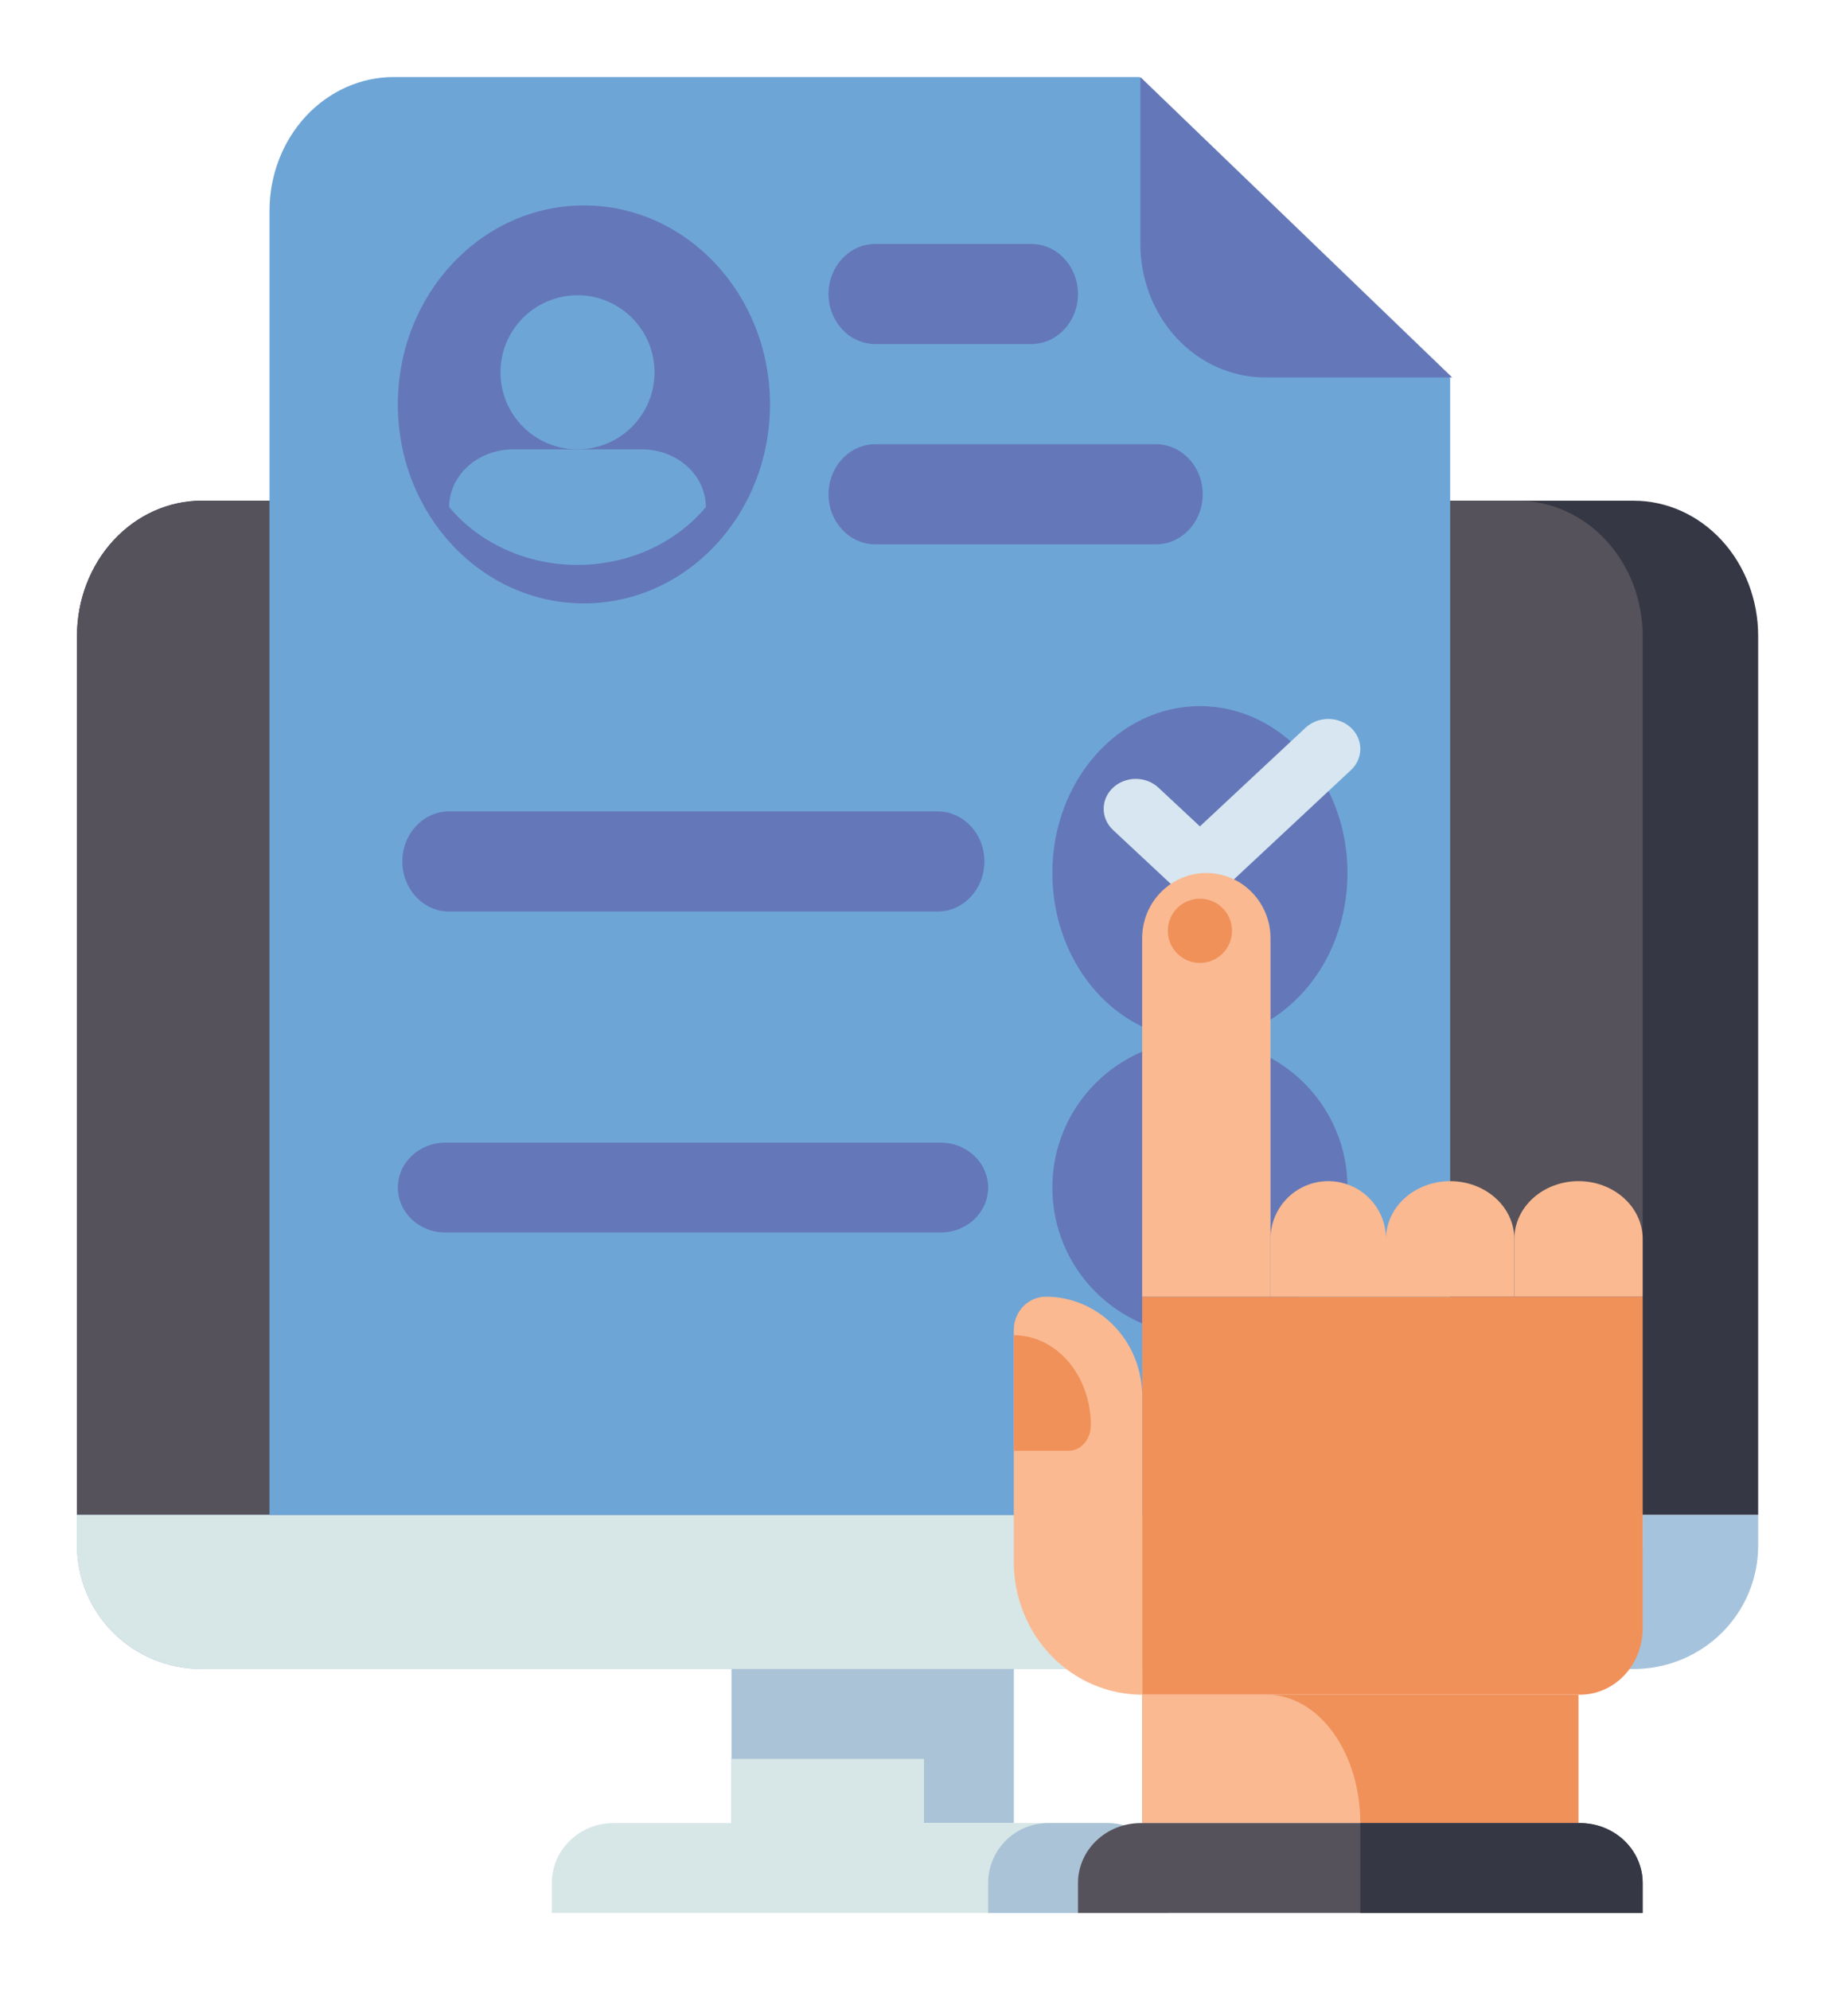 <svg width="144" height="155" viewBox="0 0 144 155" fill="none" xmlns="http://www.w3.org/2000/svg">
<g filter="url(#filter0_d)">
<path d="M15.704 36H127.296C129.87 36 132.338 37.11 134.158 39.085C135.978 41.06 137 43.74 137 46.533V115H6V46.533C6 43.74 7.022 41.06 8.842 39.085C10.662 37.11 13.13 36 15.704 36Z" fill="#353744"/>
<path d="M15.76 36H118.24C120.829 36 123.311 37.11 125.141 39.085C126.972 41.06 128 43.74 128 46.533V115H6V46.533C6 43.74 7.028 41.06 8.859 39.085C10.689 37.11 13.171 36 15.76 36Z" fill="#55525B"/>
<path d="M127.296 127H15.704C13.13 127 10.662 125.989 8.842 124.188C7.022 122.388 6 119.946 6 117.4V115H137V117.4C137 119.946 135.978 122.388 134.158 124.188C132.338 125.989 129.87 127 127.296 127Z" fill="#A5C3DC"/>
<path d="M6 115H128V117.4C128 119.946 126.972 122.388 125.141 124.188C123.311 125.989 120.829 127 118.24 127H15.76C13.171 127 10.689 125.989 8.859 124.188C7.028 122.388 6 119.946 6 117.4V115Z" fill="#D7E6E6"/>
<path d="M57 127H79V139H57V127Z" fill="#AAC3D7"/>
<path d="M57 134H72V139H57V134Z" fill="#D7E6E6"/>
<path d="M47.8 139H86.2C87.473 139 88.694 139.492 89.594 140.367C90.494 141.242 91 142.429 91 143.667V146H43V143.667C43 142.429 43.506 141.242 44.406 140.367C45.306 139.492 46.527 139 47.8 139Z" fill="#D7E6E6"/>
<path d="M81.667 139H86.333C87.571 139 88.758 139.492 89.633 140.367C90.508 141.242 91 142.429 91 143.667V146H77V143.667C77 142.429 77.492 141.242 78.367 140.367C79.242 139.492 80.429 139 81.667 139Z" fill="#AAC3D7"/>
<path d="M113 115H21V13.419C21 10.655 22.02 8.005 23.836 6.052C25.653 4.098 28.116 3 30.684 3H88.79L113 26.442V115Z" fill="#6EA5D7"/>
<path d="M93.5 78C99.851 78 105 72.18 105 65C105 57.82 99.851 52 93.5 52C87.149 52 82 57.82 82 65C82 72.18 87.149 78 93.5 78Z" fill="#6478B9"/>
<path d="M93.5 101C99.851 101 105 95.851 105 89.5C105 83.149 99.851 78 93.5 78C87.149 78 82 83.149 82 89.5C82 95.851 87.149 101 93.5 101Z" fill="#6478B9"/>
<path d="M93.5 67C93.172 67 92.846 66.94 92.543 66.823C92.24 66.706 91.964 66.534 91.732 66.317L86.732 61.65C86.263 61.212 86 60.619 86 60C86 59.381 86.263 58.788 86.732 58.35C87.201 57.913 87.837 57.667 88.5 57.667C89.163 57.667 89.799 57.913 90.268 58.35L93.5 61.367L101.732 53.683C102.201 53.246 102.837 53 103.5 53C104.163 53 104.799 53.246 105.268 53.683C105.737 54.121 106 54.715 106 55.333C106 55.952 105.737 56.546 105.268 56.983L95.268 66.317C95.036 66.534 94.76 66.706 94.457 66.823C94.154 66.94 93.828 67 93.5 67Z" fill="#D7E6F0"/>
<path d="M73.064 60.2H34.995C32.981 60.2 31.35 61.946 31.35 64.1C31.35 66.254 32.981 68 34.995 68H73.064C75.077 68 76.709 66.254 76.709 64.1C76.709 61.946 75.077 60.2 73.064 60.2Z" fill="#6478B9"/>
<path d="M80.354 16H68.204C66.192 16 64.56 17.746 64.56 19.9C64.56 22.054 66.192 23.8 68.204 23.8H80.354C82.368 23.8 83.999 22.054 83.999 19.9C83.999 17.746 82.368 16 80.354 16Z" fill="#6478B9"/>
<path d="M90.074 31.6H68.204C66.192 31.6 64.56 33.346 64.56 35.5C64.56 37.654 66.192 39.4 68.204 39.4H90.074C92.087 39.4 93.719 37.654 93.719 35.5C93.719 33.346 92.087 31.6 90.074 31.6Z" fill="#6478B9"/>
<path d="M88.859 3V16C88.859 18.758 89.883 21.404 91.706 23.354C93.529 25.304 96.001 26.4 98.579 26.4H113.159L88.859 3Z" fill="#6478B9"/>
<path d="M123.125 129H89V98H128V123.833C128 125.204 127.486 126.518 126.572 127.487C125.658 128.456 124.418 129 123.125 129Z" fill="#F0915A"/>
<path d="M128 98H118V93.5C118 92.306 118.527 91.162 119.464 90.318C120.402 89.474 121.674 89 123 89C124.326 89 125.598 89.474 126.536 90.318C127.473 91.162 128 92.306 128 93.5V98Z" fill="#FAB991"/>
<path d="M118 98H108V93.5C108 92.306 108.527 91.162 109.464 90.318C110.402 89.474 111.674 89 113 89C114.326 89 115.598 89.474 116.536 90.318C117.473 91.162 118 92.306 118 93.5V98Z" fill="#FAB991"/>
<path d="M108 98H99V93.5C99 92.306 99.474 91.162 100.318 90.318C101.162 89.474 102.307 89 103.5 89C104.693 89 105.838 89.474 106.682 90.318C107.526 91.162 108 92.306 108 93.5V98Z" fill="#FAB991"/>
<path d="M99 98H89V70.077C89 68.73 89.527 67.439 90.465 66.487C91.402 65.535 92.674 65 94 65C95.326 65 96.598 65.535 97.535 66.487C98.473 67.439 99 68.73 99 70.077V98Z" fill="#FAB991"/>
<path d="M123 139H89V129H123V139Z" fill="#F0915A"/>
<path d="M106 139H89V129H98.714C100.647 129 102.5 130.054 103.866 131.929C105.232 133.804 106 136.348 106 139Z" fill="#FAB991"/>
<path d="M89 129C86.348 129 83.804 127.911 81.929 125.973C80.054 124.036 79 121.407 79 118.667V100.583C79 99.898 79.263 99.241 79.732 98.757C80.201 98.272 80.837 98 81.5 98C83.489 98 85.397 98.817 86.803 100.27C88.21 101.723 89 103.695 89 105.75V129Z" fill="#FAB991"/>
<path d="M88.889 139H123.111C124.408 139 125.651 139.492 126.568 140.367C127.485 141.242 128 142.429 128 143.667V146H84V143.667C84 142.429 84.515 141.242 85.432 140.367C86.349 139.492 87.592 139 88.889 139Z" fill="#55525B"/>
<path d="M106 139H123.111C124.408 139 125.651 139.492 126.568 140.367C127.485 141.242 128 142.429 128 143.667V146H106V139Z" fill="#353744"/>
<path d="M93.5 72C94.881 72 96 70.881 96 69.5C96 68.119 94.881 67 93.5 67C92.119 67 91 68.119 91 69.5C91 70.881 92.119 72 93.5 72Z" fill="#F0915A"/>
<path d="M79 101C80.591 101 82.117 101.738 83.243 103.05C84.368 104.363 85 106.144 85 108C85 108.263 84.956 108.523 84.87 108.766C84.783 109.008 84.657 109.229 84.498 109.414C84.339 109.6 84.15 109.747 83.942 109.848C83.734 109.948 83.511 110 83.285 110H79V101Z" fill="#F0915A"/>
<path d="M45.5 44C53.508 44 60 37.06 60 28.5C60 19.94 53.508 13 45.5 13C37.492 13 31 19.94 31 28.5C31 37.06 37.492 44 45.5 44Z" fill="#6478B9"/>
<path d="M45 32C48.314 32 51 29.314 51 26C51 22.686 48.314 20 45 20C41.686 20 39 22.686 39 26C39 29.314 41.686 32 45 32Z" fill="#6EA5D7"/>
<path d="M73.304 86H34.696C32.655 86 31 87.567 31 89.5C31 91.433 32.655 93 34.696 93H73.304C75.345 93 77 91.433 77 89.5C77 87.567 75.345 86 73.304 86Z" fill="#6478B9"/>
<path d="M50 32H40C38.675 32 37.405 32.473 36.467 33.315C35.53 34.158 35.002 35.3 35 36.492C36.163 37.892 37.672 39.028 39.408 39.81C41.144 40.593 43.059 41 45 41C46.941 41 48.856 40.593 50.592 39.81C52.328 39.028 53.837 37.892 55 36.492C54.998 35.3 54.47 34.158 53.533 33.315C52.595 32.473 51.325 32 50 32Z" fill="#6EA5D7"/>
</g>
<defs>
<filter id="filter0_d" x="-6" y="0" width="155.698" height="155" filterUnits="userSpaceOnUse" color-interpolation-filters="sRGB">
<feFlood flood-opacity="0" result="BackgroundImageFix"/>
<feColorMatrix in="SourceAlpha" type="matrix" values="0 0 0 0 0 0 0 0 0 0 0 0 0 0 0 0 0 0 127 0"/>
<feOffset dy="3"/>
<feGaussianBlur stdDeviation="3"/>
<feColorMatrix type="matrix" values="0 0 0 0 0 0 0 0 0 0 0 0 0 0 0 0 0 0 0.3 0"/>
<feBlend mode="normal" in2="BackgroundImageFix" result="effect1_dropShadow"/>
<feBlend mode="normal" in="SourceGraphic" in2="effect1_dropShadow" result="shape"/>
</filter>
</defs>
</svg>
